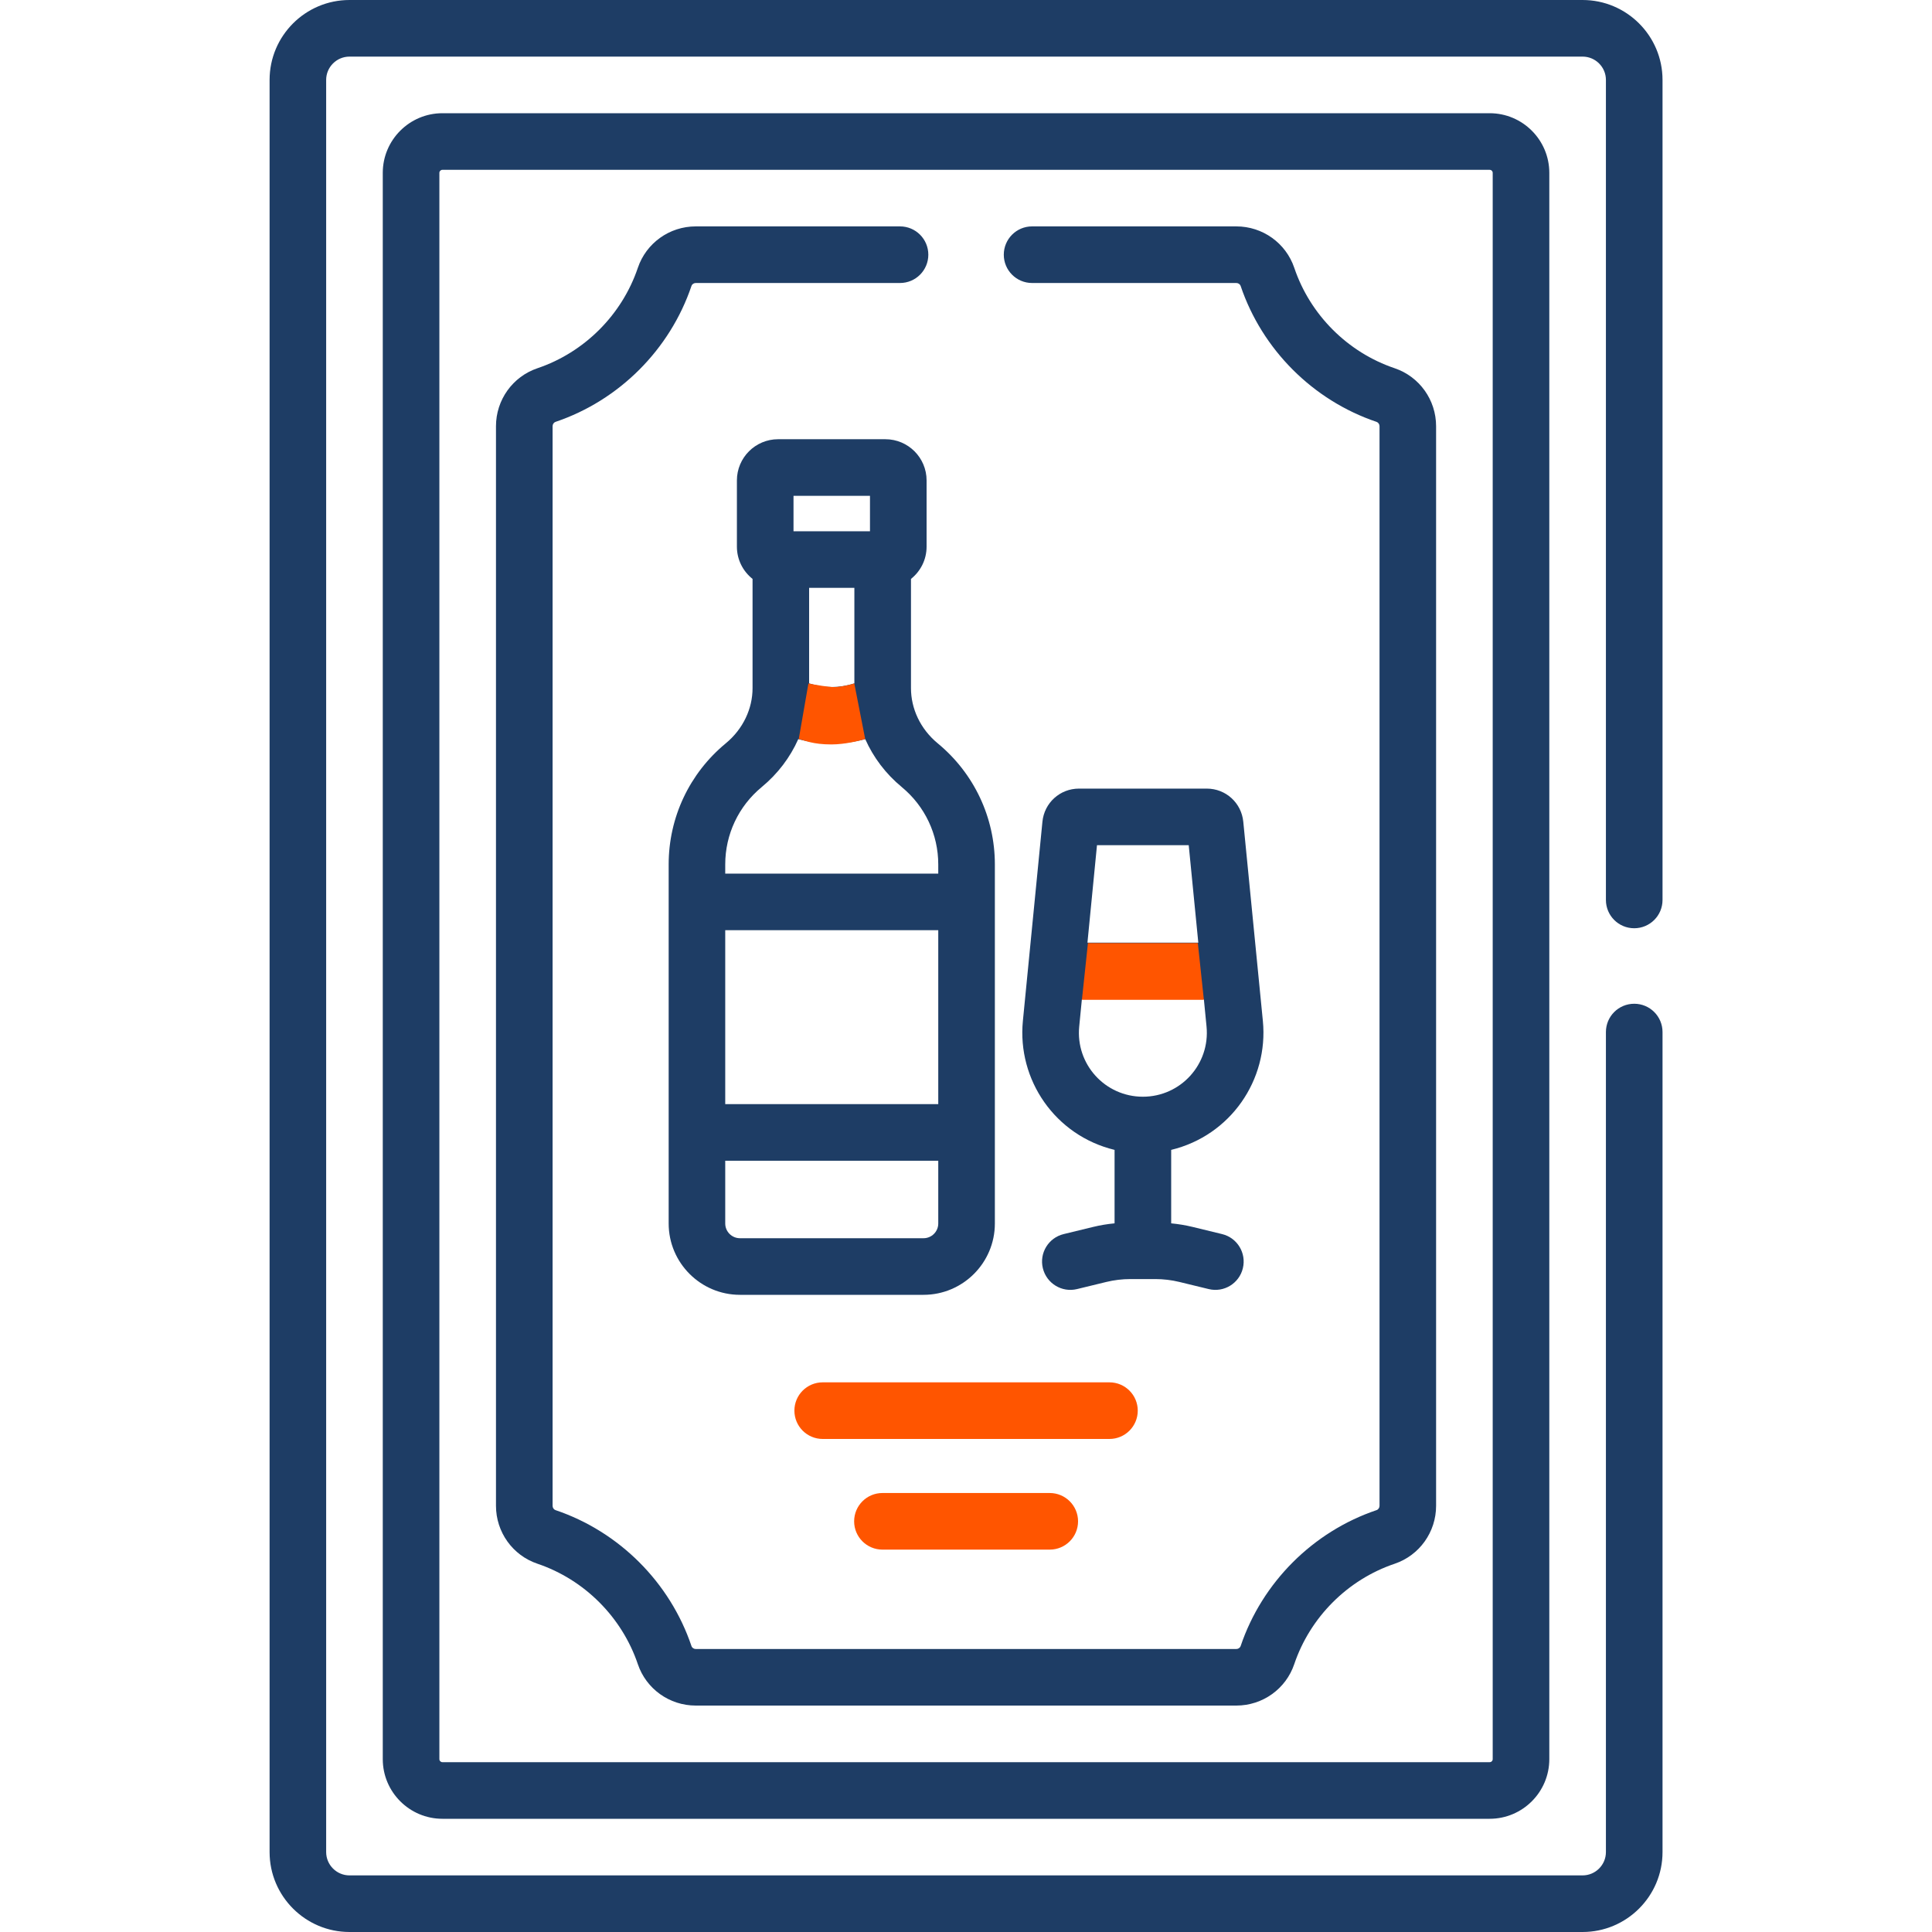 <svg width="50" height="50" viewBox="0 0 50 50" fill="none" xmlns="http://www.w3.org/2000/svg">
<g clip-path="url(#clip0_501_15910)">
<path d="M11.45 2.93C10.599 2.93 9.906 3.622 9.906 4.474V45.526C9.906 46.378 10.599 47.07 11.45 47.07H38.552C39.404 47.07 40.096 46.378 40.096 45.526V4.474C40.096 3.622 39.404 2.93 38.552 2.93H11.45ZM38.631 4.474V45.526C38.631 45.57 38.596 45.605 38.552 45.605H11.45C11.407 45.605 11.371 45.57 11.371 45.526V4.474C11.371 4.43 11.406 4.395 11.45 4.395H38.552C38.596 4.395 38.631 4.43 38.631 4.474Z" fill="#1E3D65"/>
<path d="M23.576 17.81V14.982C23.822 14.787 23.98 14.486 23.98 14.148V12.433C23.98 11.845 23.502 11.367 22.914 11.367H20.137C19.549 11.367 19.071 11.845 19.071 12.433V14.148C19.071 14.486 19.23 14.787 19.476 14.982V17.81C19.476 18.335 19.236 18.864 18.781 19.239C17.843 20.014 17.305 21.155 17.305 22.371V31.664C17.305 32.682 18.133 33.51 19.15 33.51H23.901C24.919 33.51 25.747 32.682 25.747 31.664C25.747 30.653 25.747 23.279 25.747 22.371C25.747 21.155 25.208 20.014 24.27 19.239H24.27C23.812 18.862 23.576 18.332 23.576 17.81ZM22.111 17.686C21.71 17.811 21.341 17.811 20.94 17.686V15.214H22.111V17.686ZM20.536 12.832H22.515V13.749H20.536V12.832ZM24.282 28.575H18.769V24.074H24.282V28.575ZM23.901 32.045H19.15C18.94 32.045 18.769 31.874 18.769 31.664V30.04H24.282V31.664C24.282 31.874 24.111 32.045 23.901 32.045ZM24.282 22.371V22.609H18.769V22.371C18.769 21.594 19.113 20.864 19.713 20.369C20.129 20.026 20.449 19.601 20.659 19.129C21.239 19.28 21.794 19.285 22.393 19.129C22.602 19.601 22.922 20.026 23.338 20.369H23.337C23.938 20.864 24.282 21.594 24.282 22.371Z" fill="#1E3D65"/>
<path d="M32.683 26.423L32.176 21.266C32.128 20.777 31.722 20.409 31.231 20.409H27.924C27.432 20.409 27.026 20.777 26.978 21.266L26.606 25.057L26.472 26.423C26.323 27.947 27.307 29.387 28.845 29.759V31.66C28.656 31.678 28.469 31.709 28.285 31.754L27.528 31.938C27.135 32.033 26.893 32.429 26.989 32.822C27.085 33.215 27.481 33.457 27.874 33.361L28.631 33.177C28.835 33.127 29.046 33.102 29.257 33.102H29.898C30.108 33.102 30.319 33.127 30.524 33.177L31.281 33.361C31.674 33.457 32.07 33.215 32.165 32.823C32.261 32.429 32.02 32.033 31.627 31.938L30.87 31.754C30.686 31.709 30.498 31.678 30.31 31.66V29.759C31.848 29.387 32.832 27.946 32.683 26.423ZM30.764 21.873L31.012 24.396H28.143L28.39 21.873H30.764ZM27.93 26.566L27.999 25.861H31.156L31.225 26.566C31.32 27.54 30.558 28.383 29.577 28.383C28.599 28.383 27.834 27.542 27.93 26.566Z" fill="#1E3D65"/>
<path d="M20.559 36.507C20.559 36.912 20.886 37.24 21.291 37.24H28.713C29.117 37.24 29.445 36.912 29.445 36.507C29.445 36.103 29.117 35.775 28.713 35.775H21.291C20.886 35.775 20.559 36.103 20.559 36.507Z" fill="#FF5500"/>
<path d="M22.838 38.639C22.433 38.639 22.105 38.967 22.105 39.372C22.105 39.776 22.433 40.104 22.838 40.104H27.167C27.572 40.104 27.9 39.776 27.9 39.372C27.9 38.967 27.572 38.639 27.167 38.639H22.838Z" fill="#FF5500"/>
<path d="M36.094 9.53C34.878 9.12 33.906 8.148 33.496 6.932C33.279 6.29 32.676 5.859 31.996 5.859H26.71C26.306 5.859 25.978 6.187 25.978 6.592C25.978 6.996 26.306 7.324 26.71 7.324H31.996C32.047 7.324 32.092 7.355 32.108 7.401C32.664 9.047 33.979 10.362 35.625 10.918C35.671 10.934 35.702 10.979 35.702 11.03V38.97C35.702 39.021 35.67 39.067 35.625 39.082C33.979 39.638 32.664 40.953 32.108 42.599C32.092 42.645 32.047 42.676 31.996 42.676H18.006C17.955 42.676 17.91 42.645 17.895 42.599C17.339 40.953 16.024 39.638 14.377 39.082C14.331 39.066 14.301 39.022 14.301 38.97V11.03C14.301 10.979 14.331 10.934 14.377 10.918C16.023 10.362 17.338 9.047 17.895 7.401C17.91 7.355 17.955 7.324 18.007 7.324H23.292C23.697 7.324 24.025 6.996 24.025 6.592C24.025 6.187 23.697 5.859 23.292 5.859H18.006C17.326 5.859 16.723 6.291 16.507 6.932C16.096 8.148 15.125 9.119 13.909 9.53C13.267 9.747 12.836 10.35 12.836 11.03V38.97C12.836 39.65 13.267 40.253 13.909 40.469C15.125 40.88 16.096 41.852 16.507 43.068C16.723 43.709 17.326 44.14 18.006 44.14H31.996C32.676 44.14 33.279 43.709 33.495 43.068C33.906 41.852 34.877 40.88 36.093 40.47C36.735 40.253 37.166 39.65 37.166 38.97V11.03C37.166 10.35 36.735 9.747 36.094 9.53Z" fill="#1E3D65"/>
<path d="M42.293 24.023C42.698 24.023 43.026 23.696 43.026 23.291V2.068C43.026 0.928 42.098 0 40.957 0H9.045C7.904 0 6.977 0.928 6.977 2.068V47.932C6.977 49.072 7.904 50 9.045 50H40.957C42.098 50 43.026 49.072 43.026 47.932V26.709C43.026 26.304 42.698 25.977 42.294 25.977C41.889 25.977 41.561 26.304 41.561 26.709V47.931C41.561 48.264 41.29 48.535 40.957 48.535H9.045C8.712 48.535 8.441 48.264 8.441 47.931V2.068C8.441 1.736 8.712 1.465 9.045 1.465H40.957C41.29 1.465 41.561 1.736 41.561 2.068V23.291C41.561 23.696 41.889 24.023 42.293 24.023Z" fill="#1E3D65"/>
<path d="M28 25.875L28.156 24.406H31L31.156 25.875H28Z" fill="#FF5500"/>
<path d="M21.594 17.781C21.419 17.781 21.073 17.719 20.922 17.688L20.672 19.125C20.828 19.162 21.031 19.266 21.516 19.266C21.878 19.266 22.276 19.162 22.391 19.125L22.109 17.688C22.01 17.719 21.769 17.781 21.594 17.781Z" fill="#FF5500"/>
</g>
<defs>
<clipPath id="clip0_501_15910">
<rect width="50" height="50" fill="white"/>
</clipPath>
</defs>
</svg>
